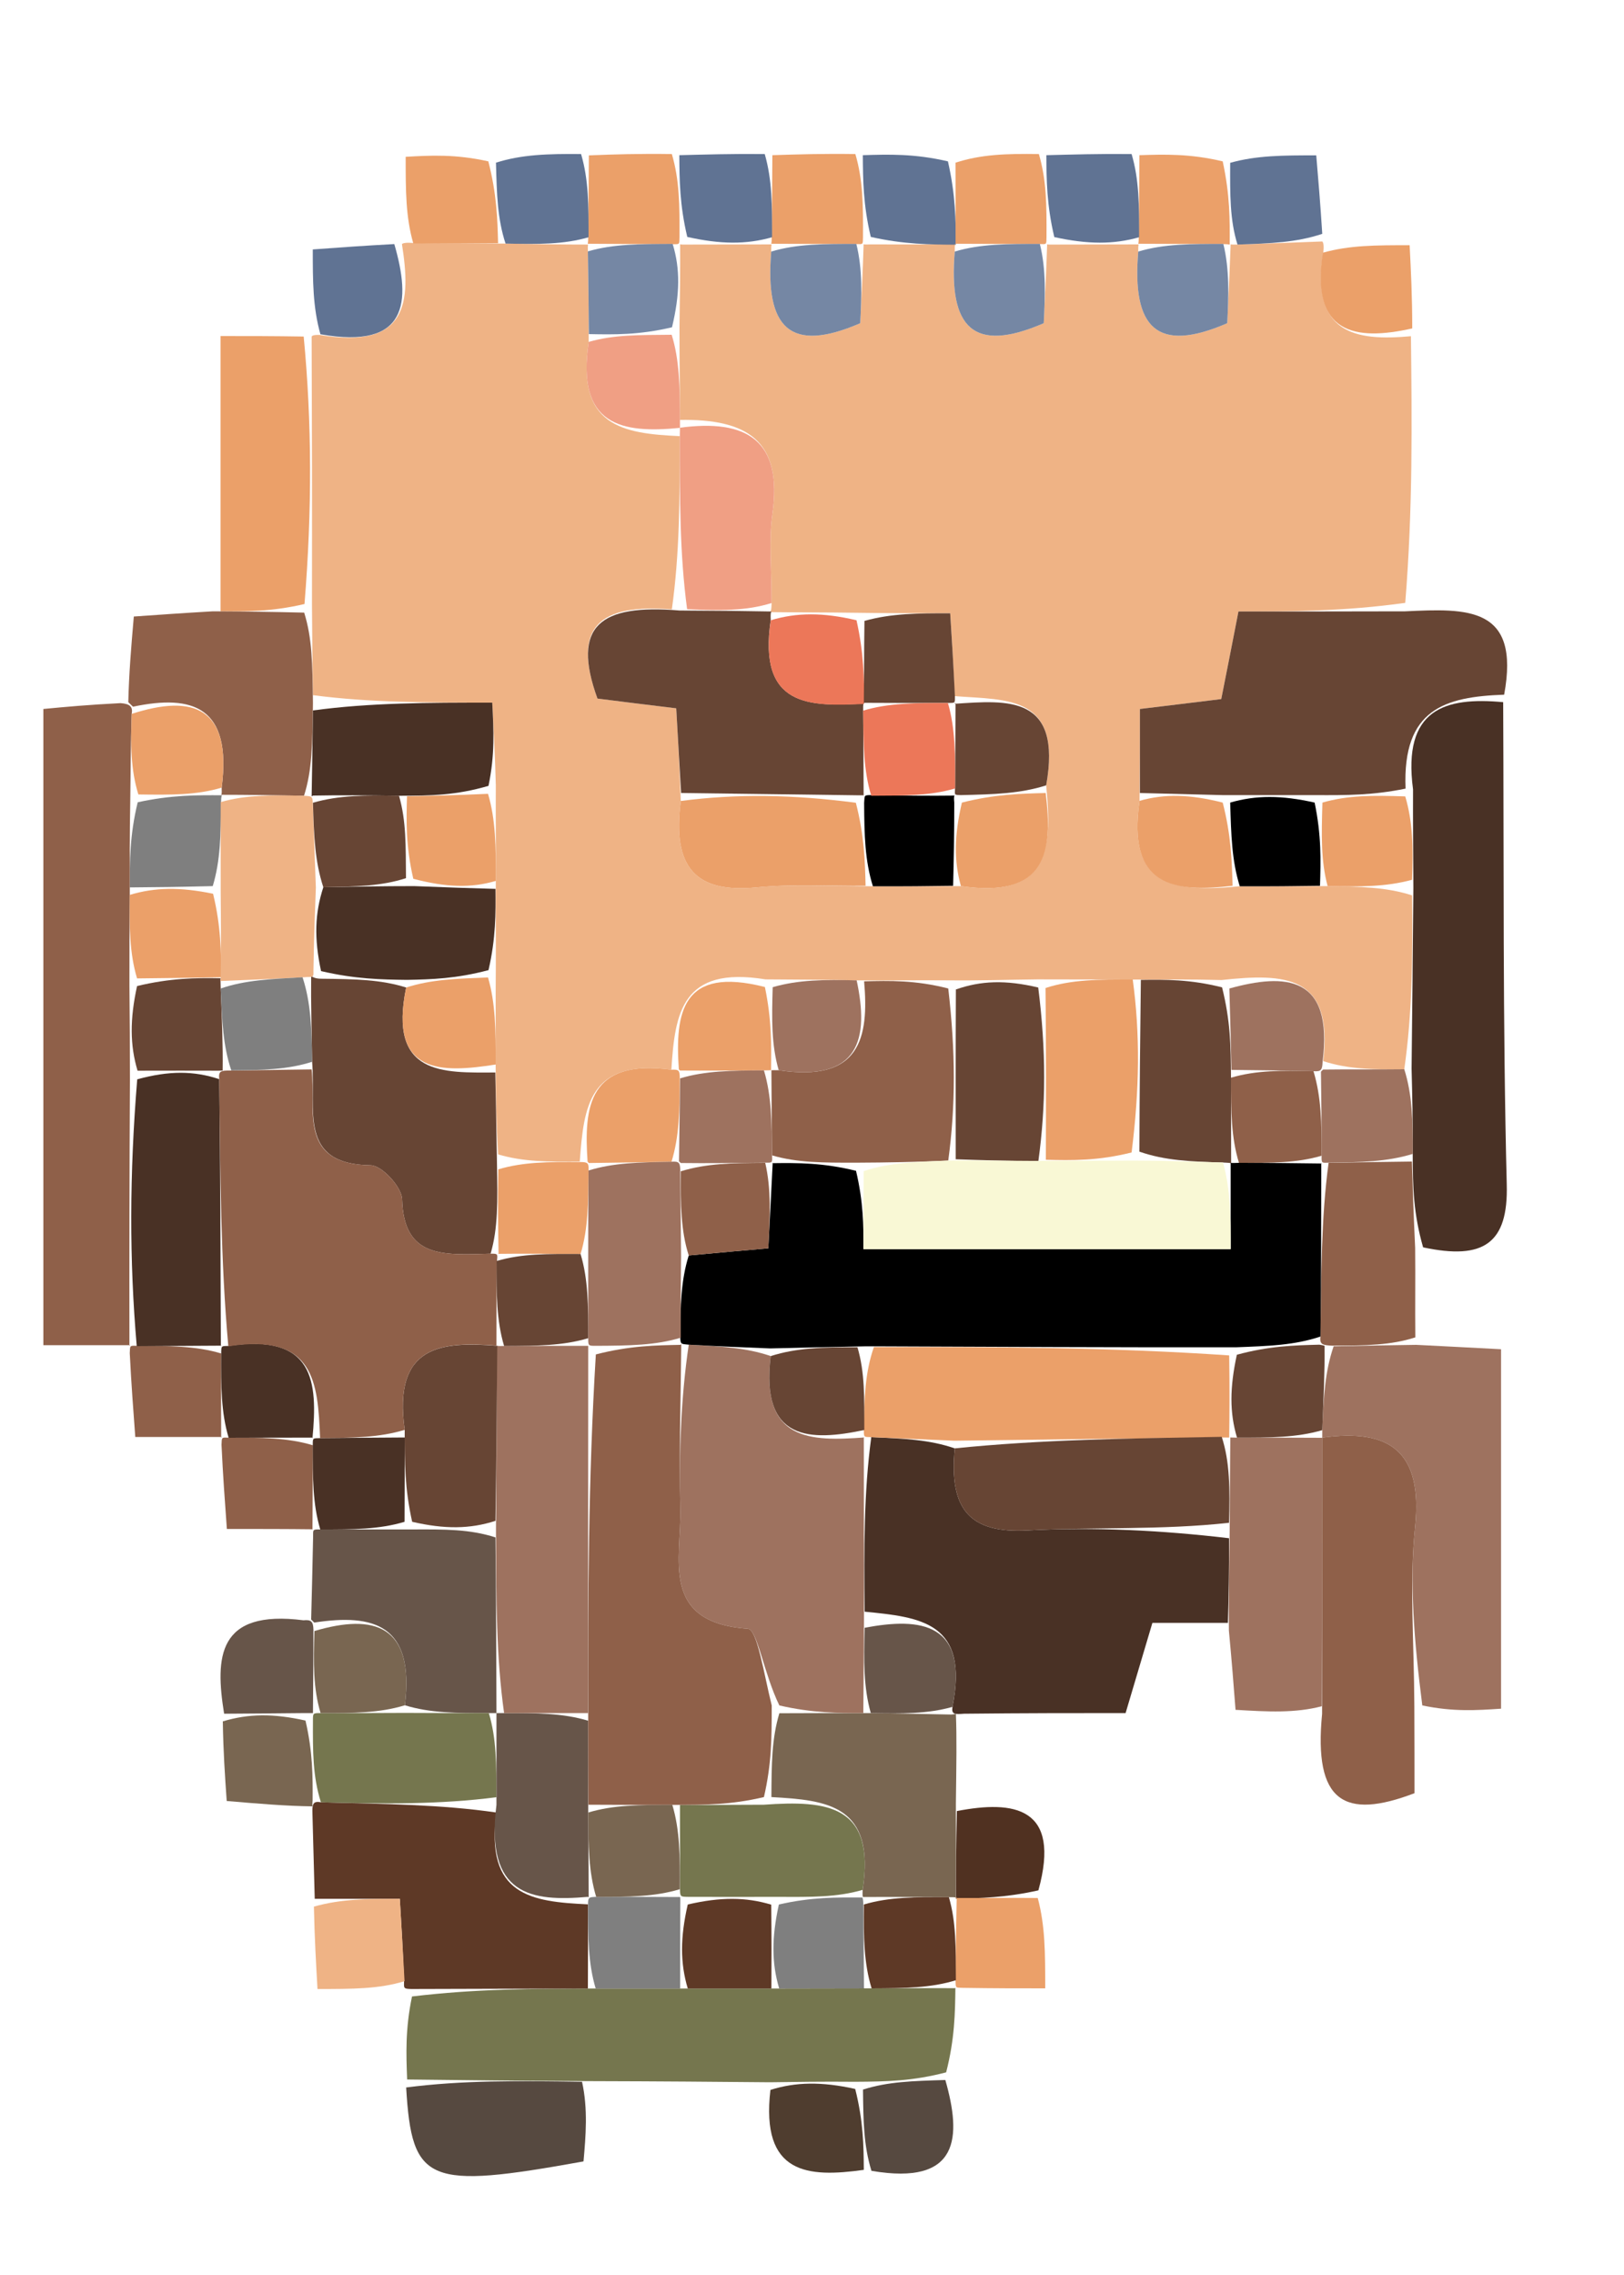 <?xml version="1.0" encoding="UTF-8"?>

<svg width="10px" height="14px" viewBox="0 0 10 14" version="1.1" xmlns="http://www.w3.org/2000/svg" xmlns:xlink="http://www.w3.org/1999/xlink">
    <g id="Page-1" stroke="none" stroke-width="1" fill="none" fill-rule="evenodd">
        <g id="Group-9" transform="translate(0.267, 0.947)" fill-rule="nonzero">
            <path d="M8.421,1.122 C8.427,1.652 8.433,2.181 8.386,2.763 C8.004,2.816 7.674,2.816 7.359,2.816 C7.314,3.047 7.283,3.205 7.253,3.355 C7.076,3.377 6.932,3.394 6.752,3.416 C6.752,3.604 6.752,3.768 6.75,3.981 C6.67,4.514 6.967,4.545 7.367,4.507 C7.562,4.508 7.712,4.506 7.908,4.506 C8.111,4.51 8.266,4.511 8.428,4.563 C8.432,4.952 8.429,5.291 8.38,5.633 C8.185,5.635 8.035,5.633 7.881,5.583 C7.945,5.051 7.644,5.042 7.255,5.084 C7.059,5.079 6.908,5.081 6.708,5.081 C6.495,5.08 6.331,5.081 6.121,5.08 C5.924,5.082 5.773,5.088 5.574,5.086 C5.369,5.084 5.212,5.088 5.008,5.086 C4.806,5.081 4.65,5.082 4.447,5.08 C3.932,4.996 3.889,5.285 3.867,5.636 C3.358,5.568 3.328,5.862 3.303,6.201 C3.107,6.203 2.957,6.203 2.8,6.157 C2.789,5.959 2.786,5.806 2.785,5.604 C2.786,5.391 2.784,5.227 2.786,5.018 C2.787,4.823 2.785,4.673 2.786,4.474 C2.787,4.261 2.785,4.097 2.786,3.884 C2.781,3.694 2.773,3.553 2.764,3.377 C2.366,3.377 2.013,3.377 1.66,3.331 C1.657,3.132 1.655,2.98 1.654,2.774 C1.655,2.189 1.654,1.658 1.652,1.127 C1.652,1.127 1.647,1.112 1.7,1.114 C2.247,1.206 2.264,0.91 2.208,0.555 C2.208,0.555 2.217,0.543 2.271,0.548 C2.484,0.553 2.642,0.551 2.846,0.552 C3.048,0.556 3.203,0.558 3.357,0.558 C3.355,0.556 3.351,0.553 3.353,0.6 C3.356,0.8 3.358,0.955 3.358,1.157 C3.279,1.675 3.565,1.721 3.919,1.737 C3.919,2.124 3.918,2.459 3.87,2.803 C3.43,2.769 3.249,2.903 3.412,3.352 C3.555,3.37 3.715,3.39 3.897,3.412 C3.908,3.603 3.917,3.768 3.925,3.982 C3.87,4.395 4.02,4.55 4.391,4.514 C4.613,4.492 4.839,4.506 5.108,4.507 C5.302,4.508 5.452,4.506 5.65,4.506 C6.182,4.584 6.215,4.29 6.175,3.886 C6.274,3.329 5.939,3.362 5.611,3.337 C5.604,3.146 5.595,3.002 5.584,2.827 C5.387,2.827 5.223,2.827 5.011,2.824 C4.8,2.821 4.638,2.822 4.476,2.82 C4.476,2.816 4.484,2.816 4.484,2.764 C4.485,2.548 4.466,2.381 4.489,2.219 C4.555,1.759 4.328,1.631 3.92,1.637 C3.919,1.429 3.917,1.269 3.917,1.063 C3.92,0.862 3.922,0.708 3.921,0.554 C3.919,0.556 3.916,0.559 3.963,0.558 C4.17,0.557 4.329,0.558 4.487,0.557 C4.485,0.556 4.481,0.553 4.482,0.601 C4.443,1.071 4.596,1.23 5.03,1.042 C5.038,0.877 5.046,0.715 5.051,0.554 C5.049,0.556 5.046,0.559 5.094,0.557 C5.3,0.557 5.459,0.558 5.617,0.557 C5.615,0.556 5.611,0.553 5.612,0.601 C5.573,1.071 5.726,1.23 6.16,1.042 C6.168,0.877 6.176,0.715 6.181,0.554 C6.179,0.556 6.176,0.559 6.223,0.558 C6.43,0.557 6.589,0.558 6.747,0.557 C6.745,0.556 6.741,0.553 6.742,0.601 C6.702,1.071 6.856,1.23 7.29,1.042 C7.298,0.877 7.305,0.715 7.311,0.554 C7.309,0.556 7.305,0.559 7.353,0.558 C7.559,0.551 7.717,0.545 7.875,0.539 C7.875,0.539 7.888,0.547 7.882,0.601 C7.801,1.108 8.078,1.153 8.421,1.122 Z" id="Path" fill="#EFB385"></path>
            <path d="M7.294,9.04 C7.149,9.04 7.003,9.04 6.829,9.04 C6.776,9.218 6.727,9.384 6.664,9.595 C6.348,9.595 6.039,9.595 5.67,9.599 C5.611,9.603 5.591,9.604 5.598,9.557 C5.702,9.036 5.403,9.005 5.057,8.971 C5.053,8.578 5.052,8.237 5.098,7.897 C5.3,7.906 5.455,7.912 5.612,7.966 C5.575,8.348 5.71,8.489 6.059,8.471 C6.47,8.449 6.884,8.47 7.301,8.519 C7.302,8.724 7.298,8.882 7.294,9.04 Z" id="Path" fill="#493125"></path>
            <path d="M0.534,7.331 C0.368,7.331 0.201,7.331 2.1649349e-15,7.331 C2.1649349e-15,6.022 2.1649349e-15,4.743 2.1649349e-15,3.416 C0.136,3.403 0.277,3.39 0.475,3.38 C0.533,3.384 0.552,3.402 0.544,3.446 C0.537,3.64 0.538,3.79 0.535,3.987 C0.531,4.195 0.532,4.354 0.532,4.56 C0.53,4.762 0.53,4.917 0.53,5.119 C0.532,5.326 0.533,5.485 0.533,5.696 C0.53,6.278 0.529,6.808 0.53,7.336 C0.531,7.334 0.534,7.331 0.534,7.331 Z" id="Path" fill="#8F6049"></path>
            <path d="M8.425,5.629 C8.429,5.291 8.432,4.952 8.436,4.517 C8.435,4.267 8.433,4.113 8.434,3.911 C8.368,3.415 8.631,3.341 8.989,3.374 C8.994,4.364 8.986,5.353 9.011,6.341 C9.021,6.704 8.87,6.809 8.496,6.729 C8.437,6.523 8.432,6.362 8.432,6.154 C8.433,5.947 8.429,5.788 8.425,5.629 Z" id="Path" fill="#493125"></path>
            <path d="M5.616,11.284 C5.614,11.441 5.612,11.599 5.559,11.806 C5.354,11.859 5.2,11.863 4.998,11.864 C4.792,11.862 4.632,11.865 4.473,11.867 C4.138,11.864 3.804,11.861 3.367,11.86 C2.923,11.858 2.582,11.854 2.24,11.85 C2.234,11.695 2.228,11.54 2.27,11.339 C2.663,11.292 3.008,11.291 3.401,11.29 C3.606,11.29 3.764,11.29 3.968,11.29 C4.171,11.29 4.327,11.29 4.531,11.29 C4.736,11.29 4.895,11.289 5.1,11.289 C5.306,11.288 5.464,11.287 5.62,11.288 C5.618,11.29 5.616,11.284 5.616,11.284 Z" id="Path" fill="#75764E"></path>
            <path d="M8.995,3.328 C8.631,3.341 8.368,3.415 8.388,3.906 C8.186,3.947 8.031,3.947 7.829,3.946 C7.624,3.946 7.466,3.946 7.261,3.946 C7.06,3.941 6.906,3.937 6.752,3.933 C6.752,3.768 6.752,3.604 6.752,3.416 C6.932,3.394 7.076,3.377 7.253,3.355 C7.283,3.205 7.314,3.047 7.359,2.816 C7.674,2.816 8.004,2.816 8.385,2.815 C8.767,2.797 9.096,2.782 8.995,3.328 Z" id="Path" fill="#674534"></path>
            <path d="M8.453,7.329 C8.618,7.337 8.784,7.346 8.976,7.356 C8.976,8.09 8.976,8.809 8.976,9.568 C8.825,9.578 8.683,9.588 8.491,9.548 C8.44,9.148 8.411,8.793 8.447,8.445 C8.493,7.987 8.293,7.842 7.874,7.9 C7.875,7.9 7.875,7.901 7.875,7.854 C7.883,7.651 7.891,7.495 7.945,7.338 C8.145,7.334 8.299,7.331 8.453,7.329 Z" id="Path" fill="#9E725F"></path>
            <path d="M7.874,7.9 C8.293,7.842 8.493,7.987 8.447,8.445 C8.411,8.793 8.44,9.148 8.442,9.553 C8.443,9.767 8.443,9.928 8.443,10.088 C8.011,10.253 7.821,10.143 7.874,9.6 C7.874,8.966 7.874,8.433 7.874,7.9 Z" id="Path" fill="#8F6049"></path>
            <path d="M3.353,11.29 C3.008,11.291 2.663,11.292 2.266,11.293 C2.214,11.292 2.221,11.287 2.221,11.242 C2.214,11.053 2.205,10.909 2.195,10.738 C1.998,10.738 1.835,10.738 1.671,10.738 C1.667,10.583 1.663,10.428 1.657,10.216 C1.655,10.158 1.658,10.134 1.709,10.144 C2.103,10.155 2.446,10.157 2.79,10.207 C2.719,10.719 3.006,10.756 3.353,10.772 C3.354,10.976 3.354,11.133 3.353,11.29 Z" id="Path" fill="#5E3926"></path>
            <path d="M7.874,7.9 C7.874,8.433 7.874,8.966 7.872,9.553 C7.707,9.596 7.542,9.587 7.341,9.575 C7.329,9.42 7.318,9.277 7.3,9.087 C7.298,8.882 7.302,8.724 7.305,8.471 C7.306,8.214 7.307,8.053 7.309,7.896 C7.31,7.9 7.302,7.899 7.35,7.9 C7.557,7.9 7.716,7.9 7.875,7.901 C7.875,7.901 7.875,7.9 7.874,7.9 Z" id="Path" fill="#9E725F"></path>
            <path d="M1.649,9.019 C1.653,8.865 1.657,8.71 1.661,8.51 C1.661,8.466 1.657,8.464 1.705,8.465 C1.91,8.465 2.067,8.465 2.271,8.465 C2.472,8.464 2.626,8.463 2.784,8.514 C2.788,8.909 2.789,9.252 2.79,9.595 C2.79,9.595 2.79,9.595 2.743,9.595 C2.539,9.595 2.383,9.595 2.226,9.547 C2.287,9.051 2.035,8.982 1.668,9.038 C1.662,9.032 1.649,9.019 1.649,9.019 Z" id="Path" fill="#675549"></path>
            <path d="M1.603,1.124 C1.654,1.658 1.655,2.189 1.608,2.77 C1.403,2.818 1.247,2.816 1.091,2.815 C1.091,2.267 1.091,1.719 1.091,1.121 C1.273,1.121 1.413,1.121 1.603,1.124 Z" id="Path" fill="#EBA069"></path>
            <path d="M5.619,9.598 C5.625,9.748 5.622,9.903 5.619,10.152 C5.62,10.41 5.62,10.573 5.618,10.733 C5.616,10.729 5.624,10.728 5.576,10.728 C5.37,10.727 5.211,10.726 5.05,10.727 C5.048,10.728 5.042,10.73 5.045,10.683 C5.125,10.161 4.828,10.131 4.483,10.112 C4.484,9.908 4.485,9.752 4.532,9.596 C4.736,9.595 4.893,9.595 5.095,9.595 C5.29,9.598 5.44,9.601 5.591,9.604 C5.591,9.604 5.611,9.603 5.619,9.598 Z" id="Path" fill="#796651"></path>
            <path d="M1.043,2.815 C1.247,2.816 1.403,2.818 1.606,2.823 C1.655,2.98 1.657,3.132 1.66,3.379 C1.657,3.633 1.655,3.793 1.605,3.95 C1.403,3.946 1.247,3.944 1.093,3.944 C1.095,3.946 1.1,3.947 1.098,3.9 C1.162,3.404 0.922,3.324 0.552,3.402 C0.552,3.402 0.533,3.384 0.523,3.374 C0.527,3.203 0.54,3.041 0.557,2.847 C0.713,2.836 0.854,2.826 1.043,2.815 Z" id="Path" fill="#8F6049"></path>
            <path d="M2.234,11.899 C2.582,11.854 2.923,11.858 3.317,11.864 C3.354,12.032 3.34,12.197 3.326,12.354 C2.366,12.527 2.269,12.49 2.234,11.899 Z" id="Path" fill="#564940"></path>
            <path d="M8.448,7.283 C8.299,7.331 8.145,7.334 7.935,7.334 C7.879,7.331 7.857,7.328 7.864,7.278 C7.869,6.889 7.868,6.55 7.914,6.209 C8.116,6.205 8.271,6.203 8.427,6.201 C8.432,6.362 8.437,6.523 8.447,6.732 C8.449,6.933 8.446,7.085 8.448,7.283 Z" id="Path" fill="#8F6049"></path>
            <path d="M6.749,0.008 C6.904,0.003 7.06,-0.002 7.262,0.046 C7.307,0.254 7.306,0.407 7.305,0.559 C7.305,0.559 7.309,0.556 7.263,0.555 C7.059,0.554 6.9,0.554 6.741,0.553 C6.741,0.553 6.745,0.556 6.745,0.511 C6.747,0.314 6.748,0.161 6.749,0.008 Z" id="Path" fill="#EBA069"></path>
            <path d="M7.353,0.558 C7.306,0.407 7.307,0.254 7.308,0.055 C7.472,0.009 7.636,0.009 7.838,0.009 C7.851,0.162 7.863,0.304 7.875,0.492 C7.717,0.545 7.559,0.551 7.353,0.558 Z" id="Path" fill="#607393"></path>
            <path d="M5.619,0.559 C5.459,0.558 5.3,0.557 5.095,0.511 C5.048,0.314 5.047,0.161 5.046,0.008 C5.205,0.003 5.364,-0.002 5.57,0.046 C5.617,0.253 5.618,0.406 5.619,0.559 Z" id="Path" fill="#607393"></path>
            <path d="M5,0.001 C5.047,0.161 5.048,0.314 5.047,0.513 C5.046,0.559 5.049,0.556 5.004,0.555 C4.799,0.554 4.64,0.554 4.481,0.553 C4.481,0.553 4.485,0.556 4.485,0.511 C4.487,0.314 4.488,0.161 4.489,0.008 C4.644,0.003 4.799,-0.002 5,0.001 Z" id="Path" fill="#EBA069"></path>
            <path d="M4.442,0.001 C4.488,0.161 4.487,0.314 4.487,0.513 C4.329,0.558 4.17,0.557 3.965,0.511 C3.918,0.314 3.917,0.161 3.916,0.008 C4.075,0.004 4.235,-0.001 4.442,0.001 Z" id="Path" fill="#607393"></path>
            <path d="M6.701,0.001 C6.748,0.161 6.747,0.314 6.747,0.513 C6.589,0.558 6.43,0.557 6.225,0.512 C6.178,0.314 6.177,0.161 6.176,0.008 C6.335,0.004 6.495,-0.001 6.701,0.001 Z" id="Path" fill="#607393"></path>
            <path d="M6.13,0.001 C6.177,0.161 6.178,0.314 6.177,0.513 C6.176,0.559 6.179,0.556 6.134,0.555 C5.929,0.554 5.77,0.554 5.611,0.553 C5.611,0.553 5.615,0.556 5.617,0.557 C5.618,0.406 5.617,0.253 5.617,0.054 C5.774,0.003 5.929,-0.002 6.13,0.001 Z" id="Path" fill="#EBA069"></path>
            <path d="M2.8,0.55 C2.642,0.551 2.484,0.553 2.278,0.551 C2.231,0.388 2.231,0.228 2.231,0.018 C2.386,0.009 2.538,0.001 2.74,0.046 C2.792,0.249 2.796,0.4 2.8,0.55 Z" id="Path" fill="#EBA069"></path>
            <path d="M3.87,0.001 C3.917,0.161 3.918,0.314 3.917,0.513 C3.916,0.559 3.919,0.556 3.873,0.556 C3.669,0.555 3.51,0.554 3.351,0.553 C3.351,0.553 3.355,0.556 3.355,0.511 C3.357,0.314 3.358,0.161 3.359,0.009 C3.513,0.003 3.668,-0.002 3.87,0.001 Z" id="Path" fill="#EBA069"></path>
            <path d="M3.311,0.001 C3.358,0.161 3.357,0.314 3.357,0.513 C3.203,0.558 3.048,0.556 2.846,0.552 C2.796,0.4 2.792,0.249 2.787,0.054 C2.945,0.004 3.105,-0.001 3.311,0.001 Z" id="Path" fill="#607393"></path>
            <path d="M1.099,7.896 C0.94,7.896 0.78,7.896 0.566,7.896 C0.554,7.731 0.542,7.58 0.532,7.38 C0.534,7.331 0.531,7.334 0.577,7.335 C0.78,7.336 0.938,7.335 1.095,7.382 C1.094,7.586 1.094,7.744 1.095,7.9 C1.096,7.899 1.099,7.896 1.099,7.896 Z" id="Path" fill="#8F6049"></path>
            <path d="M1.661,8.464 C1.496,8.462 1.329,8.462 1.13,8.462 C1.117,8.282 1.106,8.137 1.097,7.944 C1.099,7.896 1.096,7.899 1.142,7.9 C1.346,7.9 1.503,7.9 1.66,7.947 C1.659,8.15 1.658,8.307 1.657,8.464 C1.657,8.464 1.661,8.466 1.661,8.464 Z" id="Path" fill="#8F6049"></path>
            <path d="M1.113,9.599 C1.057,9.251 1.071,8.956 1.602,9.024 C1.649,9.019 1.662,9.032 1.663,9.083 C1.663,9.288 1.661,9.442 1.66,9.595 C1.66,9.595 1.66,9.595 1.614,9.595 C1.416,9.597 1.265,9.598 1.113,9.599 Z" id="Path" fill="#675549"></path>
            <path d="M4.477,11.914 C4.632,11.865 4.792,11.862 4.999,11.908 C5.049,12.106 5.051,12.256 5.052,12.406 C4.708,12.454 4.416,12.436 4.477,11.914 Z" id="Path" fill="#4F3D2F"></path>
            <path d="M5.099,12.412 C5.051,12.256 5.049,12.106 5.047,11.912 C5.2,11.863 5.354,11.859 5.554,11.853 C5.654,12.203 5.644,12.505 5.099,12.412 Z" id="Path" fill="#564940"></path>
            <path d="M2.161,0.555 C2.264,0.91 2.247,1.206 1.706,1.11 C1.659,0.943 1.659,0.782 1.659,0.588 C1.835,0.575 1.975,0.565 2.161,0.555 Z" id="Path" fill="#607393"></path>
            <path d="M8.429,1.074 C8.078,1.153 7.801,1.108 7.879,0.608 C8.043,0.562 8.203,0.562 8.413,0.562 C8.421,0.72 8.429,0.873 8.429,1.074 Z" id="Path" fill="#EBA069"></path>
            <path d="M5.619,10.737 C5.62,10.573 5.62,10.41 5.625,10.198 C5.977,10.13 6.269,10.173 6.127,10.686 C5.925,10.731 5.772,10.734 5.619,10.737 Z" id="Path" fill="#503121"></path>
            <path d="M1.105,9.646 C1.265,9.598 1.416,9.597 1.614,9.641 C1.659,9.835 1.659,9.985 1.658,10.134 C1.658,10.134 1.655,10.158 1.657,10.169 C1.494,10.167 1.328,10.153 1.129,10.136 C1.118,9.979 1.108,9.836 1.105,9.646 Z" id="Path" fill="#796651"></path>
            <path d="M1.666,10.786 C1.835,10.738 1.998,10.738 2.195,10.738 C2.205,10.909 2.214,11.053 2.224,11.245 C2.066,11.293 1.905,11.293 1.688,11.293 C1.679,11.134 1.67,10.984 1.666,10.786 Z" id="Path" fill="#EFB385"></path>
            <path d="M5.618,10.733 C5.772,10.734 5.925,10.731 6.123,10.733 C6.169,10.905 6.169,11.071 6.169,11.289 C6.001,11.289 5.857,11.289 5.664,11.286 C5.616,11.284 5.618,11.29 5.617,11.241 C5.618,11.038 5.621,10.883 5.624,10.728 C5.624,10.728 5.616,10.729 5.618,10.733 Z" id="Path" fill="#EBA069"></path>
            <path d="M2.783,5.653 C2.786,5.806 2.789,5.959 2.793,6.204 C2.797,6.453 2.8,6.61 2.754,6.768 C2.46,6.777 2.219,6.796 2.209,6.433 C2.207,6.358 2.085,6.225 2.016,6.224 C1.567,6.218 1.679,5.887 1.655,5.587 C1.652,5.381 1.647,5.222 1.649,5.062 C1.658,5.061 1.665,5.076 1.713,5.076 C1.92,5.078 2.079,5.081 2.234,5.13 C2.122,5.674 2.461,5.654 2.783,5.653 Z" id="Path" fill="#674534"></path>
            <path d="M3.927,3.933 C3.917,3.768 3.908,3.603 3.897,3.412 C3.715,3.39 3.555,3.37 3.412,3.352 C3.249,2.903 3.43,2.769 3.917,2.81 C4.169,2.811 4.326,2.813 4.484,2.816 C4.484,2.816 4.476,2.816 4.479,2.867 C4.398,3.41 4.724,3.4 5.052,3.383 C5.051,3.381 5.047,3.378 5.048,3.426 C5.05,3.633 5.05,3.794 5.051,3.95 C5.051,3.946 5.058,3.947 5.007,3.947 C4.612,3.942 4.27,3.937 3.927,3.933 Z" id="Path" fill="#674534"></path>
            <path d="M5.054,5.092 C5.212,5.088 5.369,5.084 5.572,5.136 C5.617,5.524 5.618,5.855 5.572,6.195 C5.367,6.204 5.209,6.207 5.004,6.208 C4.801,6.208 4.645,6.209 4.487,6.163 C4.485,5.956 4.484,5.797 4.483,5.639 C4.482,5.64 4.481,5.638 4.528,5.639 C5.03,5.715 5.084,5.44 5.054,5.092 Z" id="Path" fill="#8F6049"></path>
            <path d="M5.618,6.187 C5.618,5.855 5.617,5.524 5.619,5.142 C5.773,5.088 5.924,5.082 6.126,5.13 C6.175,5.519 6.174,5.854 6.127,6.197 C5.927,6.198 5.773,6.192 5.618,6.187 Z" id="Path" fill="#674534"></path>
            <path d="M6.758,5.083 C6.908,5.081 7.059,5.079 7.258,5.129 C7.309,5.333 7.312,5.485 7.313,5.685 C7.313,5.893 7.314,6.052 7.314,6.212 C7.313,6.211 7.311,6.209 7.264,6.207 C7.062,6.201 6.907,6.195 6.749,6.14 C6.75,5.754 6.754,5.418 6.758,5.083 Z" id="Path" fill="#674534"></path>
            <path d="M6.708,5.081 C6.754,5.418 6.75,5.754 6.701,6.145 C6.495,6.197 6.334,6.194 6.173,6.19 C6.174,5.854 6.175,5.519 6.171,5.133 C6.331,5.081 6.495,5.08 6.708,5.081 Z" id="Path" fill="#EBA069"></path>
            <path d="M4.484,2.764 C4.326,2.813 4.169,2.811 3.964,2.802 C3.918,2.459 3.919,2.124 3.919,1.737 C3.92,1.686 3.92,1.685 3.92,1.685 C4.328,1.631 4.555,1.759 4.489,2.219 C4.466,2.381 4.485,2.548 4.484,2.764 Z" id="Path" fill="#F09F84"></path>
            <path d="M2.239,5.083 C2.079,5.081 1.92,5.078 1.71,5.029 C1.666,4.826 1.672,4.671 1.724,4.513 C1.927,4.509 2.083,4.506 2.284,4.506 C2.481,4.514 2.632,4.519 2.784,4.523 C2.785,4.673 2.787,4.823 2.741,5.023 C2.541,5.076 2.39,5.08 2.239,5.083 Z" id="Path" fill="#493125"></path>
            <path d="M3.925,3.982 C4.27,3.937 4.612,3.942 5.003,3.993 C5.055,4.195 5.059,4.35 5.063,4.504 C4.839,4.506 4.613,4.492 4.391,4.514 C4.02,4.55 3.87,4.395 3.925,3.982 Z" id="Path" fill="#EBA069"></path>
            <path d="M1.652,3.953 C1.655,3.793 1.657,3.633 1.66,3.425 C2.013,3.377 2.366,3.377 2.764,3.377 C2.773,3.553 2.781,3.694 2.741,3.889 C2.542,3.947 2.39,3.95 2.19,3.95 C1.981,3.947 1.821,3.946 1.659,3.949 C1.658,3.952 1.652,3.953 1.652,3.953 Z" id="Path" fill="#493125"></path>
            <path d="M2.803,6.767 C2.8,6.61 2.797,6.453 2.801,6.249 C2.957,6.203 3.107,6.203 3.305,6.204 C3.353,6.204 3.359,6.21 3.357,6.256 C3.355,6.458 3.355,6.614 3.308,6.77 C3.104,6.769 2.948,6.767 2.794,6.769 C2.796,6.772 2.803,6.767 2.803,6.767 Z" id="Path" fill="#EBA069"></path>
            <path d="M5.108,4.507 C5.059,4.35 5.055,4.195 5.054,3.994 C5.058,3.947 5.051,3.946 5.098,3.946 C5.301,3.949 5.457,3.951 5.613,3.949 C5.613,3.945 5.604,3.945 5.609,3.992 C5.609,4.193 5.606,4.349 5.602,4.504 C5.452,4.506 5.302,4.508 5.108,4.507 Z" id="Path" fill="#000000"></path>
            <path d="M2.239,3.953 C2.39,3.95 2.542,3.947 2.738,3.938 C2.785,4.097 2.787,4.261 2.786,4.474 C2.632,4.519 2.481,4.514 2.278,4.461 C2.231,4.259 2.235,4.106 2.239,3.953 Z" id="Path" fill="#EBA069"></path>
            <path d="M5.65,4.506 C5.606,4.349 5.609,4.193 5.656,3.992 C5.857,3.941 6.014,3.937 6.172,3.933 C6.215,4.29 6.182,4.584 5.65,4.506 Z" id="Path" fill="#EBA069"></path>
            <path d="M6.75,3.981 C6.906,3.937 7.06,3.941 7.262,3.992 C7.314,4.194 7.318,4.349 7.323,4.504 C6.967,4.545 6.67,4.514 6.75,3.981 Z" id="Path" fill="#EBA069"></path>
            <path d="M7.367,4.507 C7.318,4.349 7.314,4.194 7.308,3.992 C7.466,3.946 7.624,3.946 7.828,3.992 C7.87,4.194 7.866,4.349 7.861,4.504 C7.712,4.506 7.562,4.508 7.367,4.507 Z" id="Path" fill="#000000"></path>
            <path d="M7.908,4.506 C7.866,4.349 7.87,4.194 7.876,3.992 C8.031,3.947 8.186,3.947 8.386,3.954 C8.433,4.113 8.435,4.267 8.428,4.467 C8.266,4.511 8.111,4.51 7.908,4.506 Z" id="Path" fill="#EBA069"></path>
            <path d="M5.054,3.385 C4.724,3.4 4.398,3.41 4.479,2.87 C4.638,2.822 4.8,2.821 5.007,2.87 C5.053,3.075 5.054,3.23 5.054,3.385 Z" id="Path" fill="#EC7759"></path>
            <path d="M5.052,3.383 C5.054,3.23 5.053,3.075 5.056,2.874 C5.223,2.827 5.387,2.827 5.584,2.827 C5.595,3.002 5.604,3.146 5.613,3.336 C5.613,3.382 5.617,3.378 5.57,3.379 C5.364,3.379 5.205,3.379 5.047,3.378 C5.047,3.378 5.051,3.381 5.052,3.383 Z" id="Path" fill="#674534"></path>
            <path d="M6.175,3.886 C6.014,3.937 5.857,3.941 5.651,3.946 C5.604,3.945 5.613,3.945 5.614,3.901 C5.615,3.697 5.616,3.538 5.617,3.378 C5.617,3.378 5.613,3.382 5.611,3.384 C5.939,3.362 6.274,3.329 6.175,3.886 Z" id="Path" fill="#674534"></path>
            <path d="M2.234,5.13 C2.39,5.08 2.541,5.076 2.738,5.068 C2.784,5.227 2.786,5.391 2.785,5.604 C2.461,5.654 2.122,5.674 2.234,5.13 Z" id="Path" fill="#EBA069"></path>
            <path d="M3.913,5.634 C3.889,5.285 3.932,4.996 4.443,5.127 C4.485,5.329 4.483,5.483 4.481,5.638 C4.481,5.638 4.482,5.64 4.436,5.64 C4.234,5.641 4.078,5.642 3.92,5.641 C3.918,5.638 3.913,5.634 3.913,5.634 Z" id="Path" fill="#EBA069"></path>
            <path d="M4.528,5.639 C4.483,5.483 4.485,5.329 4.491,5.128 C4.65,5.082 4.806,5.081 5.008,5.086 C5.084,5.44 5.03,5.715 4.528,5.639 Z" id="Path" fill="#9E725F"></path>
            <path d="M7.316,5.637 C7.312,5.485 7.309,5.333 7.303,5.136 C7.644,5.042 7.945,5.051 7.877,5.588 C7.875,5.639 7.867,5.648 7.821,5.645 C7.622,5.64 7.469,5.639 7.316,5.637 Z" id="Path" fill="#9E725F"></path>
            <path d="M3.351,6.201 C3.328,5.862 3.358,5.568 3.867,5.636 C3.913,5.634 3.918,5.638 3.919,5.687 C3.918,5.89 3.916,6.045 3.868,6.202 C3.668,6.206 3.513,6.208 3.359,6.21 C3.359,6.21 3.353,6.204 3.351,6.201 Z" id="Path" fill="#EBA069"></path>
            <path d="M8.432,6.154 C8.271,6.203 8.116,6.205 7.916,6.208 C7.871,6.209 7.87,6.213 7.871,6.165 C7.871,5.961 7.869,5.805 7.867,5.648 C7.867,5.648 7.875,5.639 7.88,5.635 C8.035,5.633 8.185,5.635 8.38,5.633 C8.429,5.788 8.433,5.947 8.432,6.154 Z" id="Path" fill="#9E725F"></path>
            <path d="M3.353,0.6 C3.51,0.554 3.669,0.555 3.875,0.554 C3.922,0.708 3.92,0.862 3.871,1.067 C3.668,1.115 3.514,1.112 3.359,1.109 C3.358,0.955 3.356,0.8 3.353,0.6 Z" id="Path" fill="#7587A4"></path>
            <path d="M6.742,0.601 C6.9,0.554 7.059,0.554 7.266,0.554 C7.305,0.715 7.298,0.877 7.29,1.042 C6.856,1.23 6.702,1.071 6.742,0.601 Z" id="Path" fill="#7587A4"></path>
            <path d="M5.612,0.601 C5.77,0.554 5.929,0.554 6.136,0.554 C6.176,0.715 6.168,0.877 6.16,1.042 C5.726,1.23 5.573,1.071 5.612,0.601 Z" id="Path" fill="#7587A4"></path>
            <path d="M4.482,0.601 C4.64,0.554 4.799,0.554 5.006,0.554 C5.046,0.715 5.038,0.877 5.03,1.042 C4.596,1.23 4.443,1.071 4.482,0.601 Z" id="Path" fill="#7587A4"></path>
            <path d="M3.358,1.157 C3.514,1.112 3.668,1.115 3.869,1.113 C3.917,1.269 3.919,1.429 3.92,1.637 C3.92,1.685 3.92,1.686 3.92,1.686 C3.565,1.721 3.279,1.675 3.358,1.157 Z" id="Path" fill="#F09F84"></path>
            <path d="M5.049,9.595 C4.893,9.595 4.736,9.595 4.532,9.548 C4.436,9.352 4.396,9.08 4.338,9.076 C3.793,9.038 3.93,8.644 3.922,8.333 C3.914,7.996 3.925,7.66 3.974,7.328 C4.171,7.339 4.323,7.345 4.479,7.398 C4.413,7.926 4.727,7.922 5.055,7.899 C5.053,7.9 5.052,7.895 5.052,7.895 C5.052,8.237 5.053,8.578 5.053,9.019 C5.052,9.277 5.05,9.436 5.049,9.595 Z" id="Path" fill="#9E725F"></path>
            <path d="M5.61,7.919 C5.455,7.912 5.3,7.906 5.098,7.897 C5.052,7.895 5.053,7.9 5.052,7.854 C5.055,7.654 5.059,7.501 5.114,7.343 C5.876,7.341 6.587,7.345 7.302,7.394 C7.305,7.593 7.304,7.746 7.302,7.899 C7.302,7.899 7.31,7.9 7.257,7.899 C6.672,7.905 6.141,7.912 5.61,7.919 Z" id="Path" fill="#EBA069"></path>
            <path d="M5.612,7.966 C6.141,7.912 6.672,7.905 7.256,7.895 C7.307,8.053 7.306,8.214 7.301,8.424 C6.884,8.47 6.47,8.449 6.059,8.471 C5.71,8.489 5.575,8.348 5.612,7.966 Z" id="Path" fill="#674534"></path>
            <path d="M5.095,9.595 C5.05,9.436 5.052,9.277 5.057,9.07 C5.403,9.005 5.702,9.036 5.598,9.557 C5.44,9.601 5.29,9.598 5.095,9.595 Z" id="Path" fill="#675549"></path>
            <path d="M1.096,7.334 C0.938,7.335 0.78,7.336 0.575,7.337 C0.529,6.808 0.53,6.278 0.578,5.695 C0.775,5.641 0.926,5.642 1.083,5.694 C1.09,6.277 1.091,6.808 1.093,7.338 C1.094,7.336 1.096,7.334 1.096,7.334 Z" id="Path" fill="#493125"></path>
            <path d="M0.533,4.514 C0.532,4.354 0.531,4.195 0.581,3.99 C0.788,3.945 0.944,3.946 1.1,3.947 C1.1,3.947 1.095,3.946 1.094,3.991 C1.092,4.191 1.091,4.347 1.043,4.506 C0.842,4.511 0.688,4.513 0.533,4.514 Z" id="Path" fill="#7F7F7F"></path>
            <path d="M1.098,3.9 C0.944,3.946 0.788,3.945 0.585,3.942 C0.538,3.79 0.537,3.64 0.544,3.446 C0.922,3.324 1.162,3.404 1.098,3.9 Z" id="Path" fill="#EBA069"></path>
            <path d="M1.077,5.642 C0.926,5.642 0.775,5.641 0.58,5.642 C0.533,5.485 0.532,5.326 0.577,5.121 C0.781,5.072 0.938,5.07 1.092,5.073 C1.09,5.078 1.091,5.09 1.092,5.136 C1.1,5.334 1.106,5.487 1.104,5.641 C1.095,5.641 1.077,5.642 1.077,5.642 Z" id="Path" fill="#674534"></path>
            <path d="M1.095,5.067 C0.938,5.07 0.781,5.072 0.577,5.074 C0.53,4.917 0.53,4.762 0.532,4.56 C0.688,4.513 0.842,4.511 1.045,4.553 C1.094,4.754 1.094,4.91 1.095,5.067 Z" id="Path" fill="#EBA069"></path>
            <path d="M3.401,11.29 C3.354,11.133 3.354,10.976 3.354,10.773 C3.354,10.728 3.358,10.728 3.404,10.726 C3.607,10.726 3.762,10.726 3.919,10.727 C3.921,10.726 3.923,10.725 3.922,10.772 C3.921,10.976 3.921,11.133 3.921,11.29 C3.764,11.29 3.606,11.29 3.401,11.29 Z" id="Path" fill="#7F7F7F"></path>
            <path d="M3.968,11.29 C3.921,11.133 3.921,10.976 3.968,10.773 C4.171,10.726 4.326,10.727 4.482,10.774 C4.484,10.977 4.484,11.133 4.483,11.29 C4.327,11.29 4.171,11.29 3.968,11.29 Z" id="Path" fill="#5E3926"></path>
            <path d="M4.531,11.29 C4.484,11.133 4.484,10.977 4.529,10.773 C4.73,10.727 4.886,10.729 5.042,10.73 C5.042,10.73 5.048,10.728 5.049,10.774 C5.051,10.976 5.052,11.133 5.053,11.289 C4.895,11.289 4.736,11.29 4.531,11.29 Z" id="Path" fill="#7F7F7F"></path>
            <path d="M5.1,11.289 C5.052,11.133 5.051,10.976 5.052,10.773 C5.211,10.726 5.37,10.727 5.576,10.728 C5.621,10.883 5.618,11.038 5.619,11.239 C5.464,11.287 5.306,11.288 5.1,11.289 Z" id="Path" fill="#5E3926"></path>
            <path d="M7.35,7.9 C7.304,7.746 7.305,7.593 7.349,7.39 C7.546,7.336 7.701,7.332 7.857,7.328 C7.857,7.328 7.879,7.331 7.889,7.335 C7.891,7.495 7.883,7.651 7.875,7.854 C7.716,7.9 7.557,7.9 7.35,7.9 Z" id="Path" fill="#674534"></path>
            <path d="M3.353,10.726 C3.006,10.756 2.719,10.719 2.79,10.16 C2.79,9.909 2.79,9.752 2.79,9.595 C2.79,9.595 2.79,9.595 2.837,9.595 C3.041,9.595 3.197,9.595 3.355,9.642 C3.355,9.846 3.356,10.003 3.355,10.207 C3.356,10.412 3.357,10.57 3.358,10.728 C3.358,10.728 3.354,10.728 3.353,10.726 Z" id="Path" fill="#675549"></path>
            <path d="M2.743,9.595 C2.79,9.752 2.79,9.909 2.789,10.113 C2.446,10.157 2.103,10.155 1.709,10.144 C1.659,9.985 1.659,9.835 1.66,9.641 C1.66,9.595 1.66,9.595 1.707,9.595 C1.912,9.595 2.069,9.595 2.226,9.594 C2.383,9.595 2.539,9.595 2.743,9.595 Z" id="Path" fill="#75764E"></path>
            <path d="M3.354,9.595 C3.197,9.595 3.041,9.595 2.837,9.595 C2.789,9.252 2.788,8.909 2.787,8.463 C2.79,8.019 2.792,7.677 2.793,7.334 C2.791,7.334 2.79,7.337 2.837,7.336 C3.041,7.335 3.198,7.335 3.355,7.335 C3.355,7.335 3.355,7.335 3.355,7.388 C3.355,8.159 3.354,8.877 3.354,9.595 Z" id="Path" fill="#9E725F"></path>
            <path d="M2.795,7.335 C2.792,7.677 2.79,8.019 2.784,8.412 C2.626,8.463 2.472,8.464 2.271,8.418 C2.225,8.213 2.225,8.056 2.225,7.852 C2.151,7.328 2.454,7.308 2.795,7.335 Z" id="Path" fill="#674534"></path>
            <path d="M2.225,7.899 C2.225,8.056 2.225,8.213 2.224,8.418 C2.067,8.465 1.91,8.465 1.705,8.465 C1.658,8.307 1.659,8.15 1.659,7.948 C1.659,7.901 1.657,7.904 1.704,7.903 C1.909,7.901 2.067,7.9 2.225,7.899 Z" id="Path" fill="#493125"></path>
            <path d="M2.226,9.547 C2.069,9.595 1.912,9.595 1.707,9.595 C1.661,9.442 1.663,9.288 1.669,9.09 C2.035,8.982 2.287,9.051 2.226,9.547 Z" id="Path" fill="#796651"></path>
            <path d="M3.355,9.642 C3.354,8.877 3.355,8.159 3.402,7.388 C3.61,7.334 3.77,7.332 3.926,7.329 C3.923,7.328 3.928,7.323 3.928,7.323 C3.925,7.66 3.914,7.996 3.922,8.333 C3.93,8.644 3.793,9.038 4.338,9.076 C4.396,9.08 4.436,9.352 4.485,9.548 C4.485,9.752 4.484,9.908 4.437,10.112 C4.233,10.16 4.076,10.16 3.873,10.16 C3.669,10.16 3.512,10.16 3.356,10.159 C3.356,10.003 3.355,9.846 3.355,9.642 Z" id="Path" fill="#8F6049"></path>
            <path d="M3.92,10.161 C4.076,10.16 4.233,10.16 4.436,10.159 C4.828,10.131 5.125,10.161 5.045,10.683 C4.886,10.729 4.73,10.727 4.527,10.726 C4.326,10.727 4.171,10.726 3.97,10.726 C3.923,10.725 3.921,10.726 3.92,10.679 C3.92,10.475 3.92,10.318 3.92,10.161 Z" id="Path" fill="#75764E"></path>
            <path d="M1.092,5.073 C1.094,4.91 1.094,4.754 1.092,4.549 C1.091,4.347 1.092,4.191 1.092,3.989 C1.247,3.944 1.403,3.946 1.605,3.95 C1.652,3.953 1.658,3.952 1.659,3.996 C1.666,4.198 1.672,4.356 1.678,4.515 C1.672,4.671 1.666,4.826 1.663,5.029 C1.665,5.076 1.658,5.061 1.604,5.067 C1.397,5.078 1.244,5.084 1.091,5.09 C1.091,5.09 1.09,5.078 1.092,5.073 Z" id="Path" fill="#EFB385"></path>
            <path d="M7.864,7.278 C7.701,7.332 7.546,7.336 7.344,7.344 C6.587,7.345 5.876,7.341 5.065,7.338 C4.802,7.343 4.639,7.347 4.476,7.351 C4.323,7.345 4.171,7.339 3.974,7.328 C3.928,7.323 3.923,7.328 3.922,7.284 C3.923,7.088 3.925,6.936 3.974,6.779 C4.163,6.761 4.305,6.749 4.464,6.735 C4.474,6.538 4.483,6.374 4.491,6.209 C4.49,6.208 4.489,6.211 4.489,6.211 C4.645,6.209 4.801,6.208 5.004,6.258 C5.05,6.452 5.05,6.594 5.05,6.74 C5.83,6.74 6.564,6.74 7.311,6.74 C7.311,6.543 7.311,6.376 7.311,6.209 C7.311,6.209 7.313,6.211 7.361,6.209 C7.562,6.209 7.716,6.211 7.87,6.213 C7.87,6.213 7.871,6.209 7.869,6.21 C7.868,6.55 7.869,6.889 7.864,7.278 Z" id="Path" fill="#000000"></path>
            <path d="M1.66,7.9 C1.503,7.9 1.346,7.9 1.141,7.901 C1.094,7.744 1.094,7.586 1.095,7.382 C1.096,7.334 1.094,7.336 1.14,7.336 C1.669,7.256 1.69,7.557 1.657,7.904 C1.657,7.904 1.659,7.901 1.66,7.9 Z" id="Path" fill="#493125"></path>
            <path d="M1.704,7.903 C1.69,7.557 1.669,7.256 1.139,7.338 C1.091,6.808 1.09,6.277 1.083,5.694 C1.077,5.642 1.095,5.641 1.148,5.641 C1.352,5.638 1.502,5.636 1.652,5.634 C1.679,5.887 1.567,6.218 2.016,6.224 C2.085,6.225 2.207,6.358 2.209,6.433 C2.219,6.796 2.46,6.777 2.754,6.768 C2.803,6.767 2.796,6.772 2.793,6.817 C2.79,7.02 2.79,7.178 2.79,7.337 C2.79,7.337 2.791,7.334 2.793,7.334 C2.454,7.308 2.151,7.328 2.225,7.852 C2.067,7.9 1.909,7.901 1.704,7.903 Z" id="Path" fill="#8F6049"></path>
            <path d="M1.655,5.587 C1.502,5.636 1.352,5.638 1.157,5.64 C1.106,5.487 1.1,5.334 1.092,5.136 C1.244,5.084 1.397,5.078 1.596,5.067 C1.647,5.222 1.652,5.381 1.655,5.587 Z" id="Path" fill="#7F7F7F"></path>
            <path d="M5.57,3.379 C5.616,3.538 5.615,3.697 5.614,3.905 C5.457,3.951 5.301,3.949 5.098,3.95 C5.05,3.794 5.05,3.633 5.048,3.426 C5.205,3.379 5.364,3.379 5.57,3.379 Z" id="Path" fill="#EC7759"></path>
            <path d="M7.264,6.207 C7.311,6.376 7.311,6.543 7.311,6.74 C6.564,6.74 5.83,6.74 5.05,6.74 C5.05,6.594 5.05,6.452 5.051,6.26 C5.209,6.207 5.367,6.204 5.572,6.195 C5.773,6.192 5.927,6.198 6.127,6.197 C6.334,6.194 6.495,6.197 6.703,6.195 C6.907,6.195 7.062,6.201 7.264,6.207 Z" id="Path" fill="#F9F8D5"></path>
            <path d="M3.914,6.199 C3.916,6.045 3.918,5.89 3.921,5.689 C4.078,5.642 4.234,5.641 4.437,5.64 C4.484,5.797 4.485,5.956 4.487,6.163 C4.489,6.211 4.49,6.208 4.444,6.208 C4.241,6.21 4.085,6.212 3.925,6.21 C3.921,6.207 3.914,6.199 3.914,6.199 Z" id="Path" fill="#9E725F"></path>
            <path d="M7.871,6.165 C7.716,6.211 7.562,6.209 7.362,6.209 C7.314,6.052 7.313,5.893 7.313,5.685 C7.469,5.639 7.622,5.64 7.821,5.645 C7.869,5.805 7.871,5.961 7.871,6.165 Z" id="Path" fill="#8F6049"></path>
            <path d="M1.724,4.513 C1.672,4.356 1.666,4.198 1.66,3.993 C1.821,3.946 1.981,3.947 2.19,3.95 C2.235,4.106 2.231,4.259 2.233,4.457 C2.083,4.506 1.927,4.509 1.724,4.513 Z" id="Path" fill="#674534"></path>
            <path d="M3.927,6.784 C3.925,6.936 3.923,7.088 3.925,7.285 C3.77,7.332 3.61,7.334 3.402,7.335 C3.355,7.335 3.355,7.335 3.355,7.288 C3.355,7.084 3.355,6.927 3.355,6.77 C3.355,6.614 3.355,6.458 3.357,6.256 C3.513,6.208 3.668,6.206 3.868,6.202 C3.914,6.199 3.921,6.207 3.922,6.257 C3.924,6.467 3.925,6.626 3.927,6.784 Z" id="Path" fill="#9E725F"></path>
            <path d="M3.308,6.77 C3.355,6.927 3.355,7.084 3.355,7.288 C3.198,7.335 3.041,7.335 2.837,7.336 C2.79,7.178 2.79,7.02 2.791,6.813 C2.948,6.767 3.104,6.769 3.308,6.77 Z" id="Path" fill="#674534"></path>
            <path d="M4.479,7.398 C4.639,7.347 4.802,7.343 5.013,7.344 C5.059,7.501 5.055,7.654 5.055,7.853 C4.727,7.922 4.413,7.926 4.479,7.398 Z" id="Path" fill="#674534"></path>
            <path d="M3.873,10.16 C3.92,10.318 3.92,10.475 3.919,10.679 C3.762,10.726 3.607,10.726 3.404,10.726 C3.357,10.57 3.356,10.412 3.355,10.207 C3.512,10.16 3.669,10.16 3.873,10.16 Z" id="Path" fill="#796651"></path>
            <path d="M3.974,6.779 C3.925,6.626 3.924,6.467 3.925,6.261 C4.085,6.212 4.241,6.21 4.445,6.209 C4.483,6.374 4.474,6.538 4.464,6.735 C4.305,6.749 4.163,6.761 3.974,6.779 Z" id="Path" fill="#8F6049"></path>
        </g>
    </g>
</svg>
